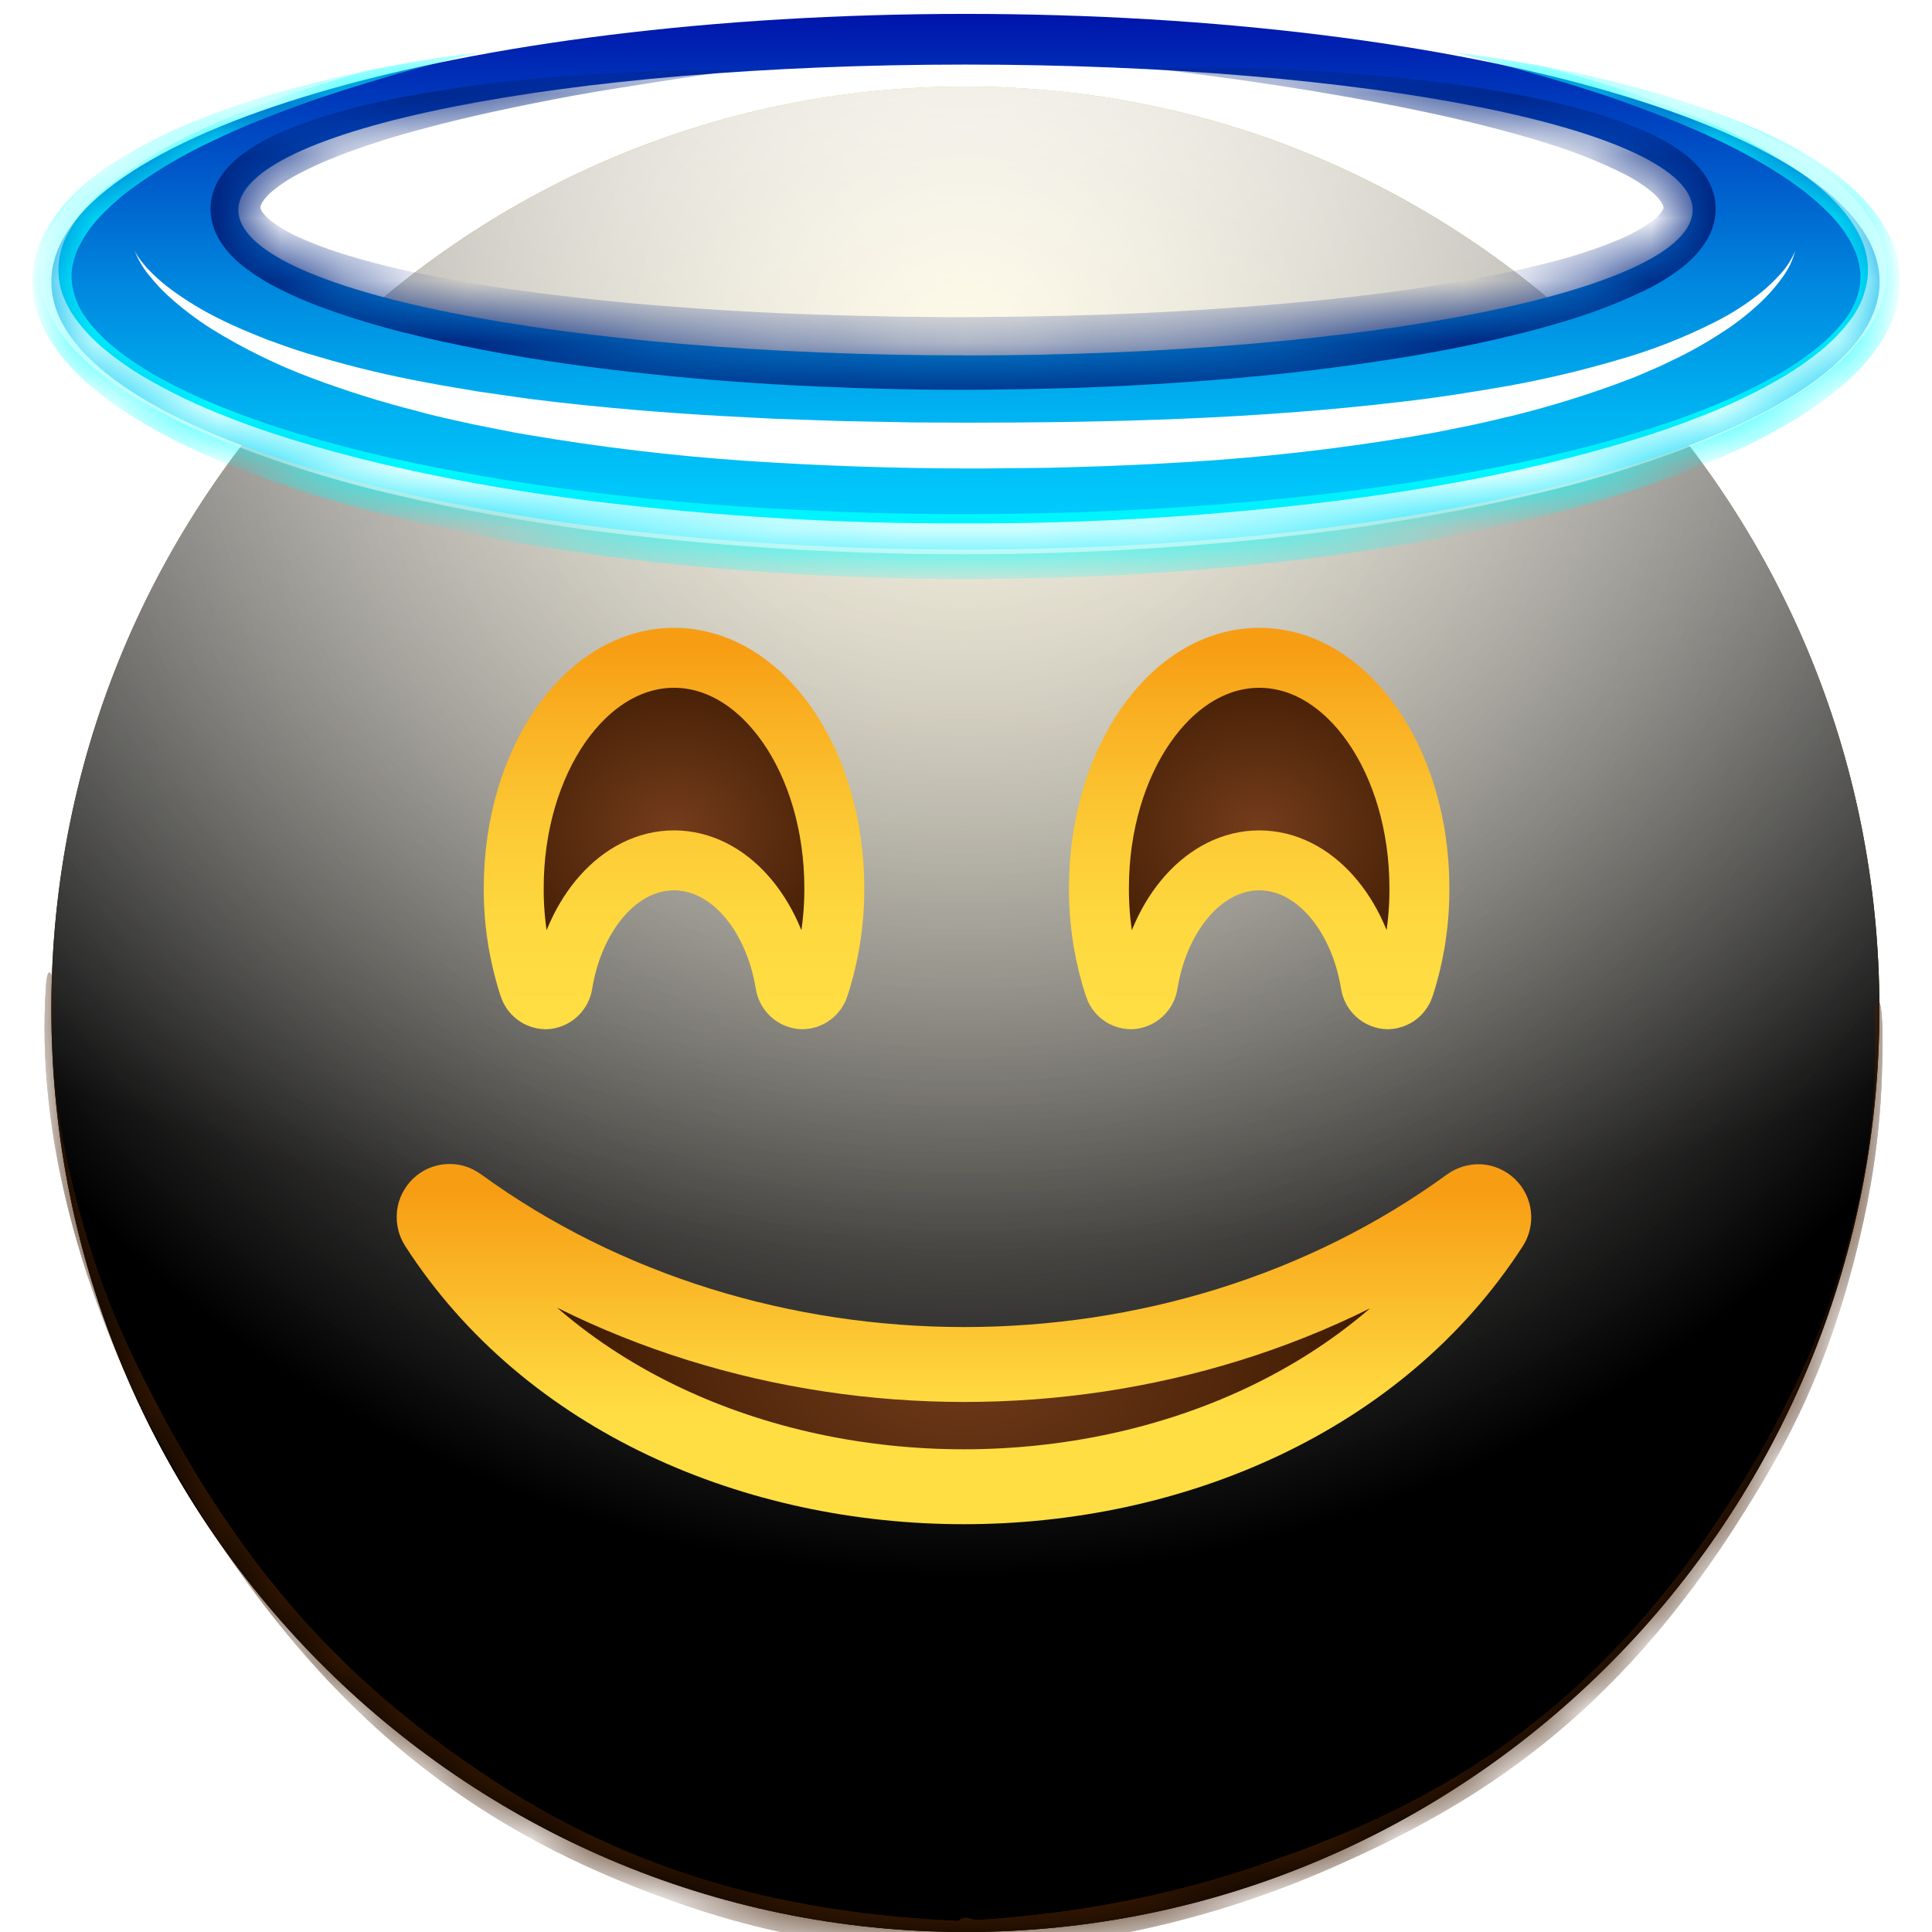 <svg width="31" height="31" viewBox="0 0 31 31" fill="none" xmlns="http://www.w3.org/2000/svg">
<path d="M15.49 31C23.59 31 30.156 24.371 30.156 16.194C30.156 8.017 23.59 1.389 15.49 1.389C7.39 1.389 0.824 8.017 0.824 16.194C0.824 24.371 7.39 31 15.49 31Z" fill="url(#paint0_radial_165_47114)"/>
<g style="mix-blend-mode:soft-light">
<path d="M15.49 31C23.59 31 30.156 24.371 30.156 16.194C30.156 8.017 23.59 1.389 15.49 1.389C7.39 1.389 0.824 8.017 0.824 16.194C0.824 24.371 7.39 31 15.49 31Z" fill="url(#paint1_radial_165_47114)"/>
</g>
<g style="mix-blend-mode:soft-light">
<path d="M15.49 31C23.59 31 30.156 24.371 30.156 16.194C30.156 8.017 23.59 1.389 15.49 1.389C7.39 1.389 0.824 8.017 0.824 16.194C0.824 24.371 7.39 31 15.49 31Z" fill="url(#paint2_radial_165_47114)"/>
</g>
<g style="mix-blend-mode:overlay">
<path d="M15.49 31C23.59 31 30.156 24.371 30.156 16.194C30.156 8.017 23.59 1.389 15.49 1.389C7.39 1.389 0.824 8.017 0.824 16.194C0.824 24.371 7.39 31 15.49 31Z" fill="url(#paint3_radial_165_47114)" fill-opacity="0.7"/>
</g>
<mask id="mask0_165_47114" style="mask-type:alpha" maskUnits="userSpaceOnUse" x="0" y="1" width="31" height="30">
<path d="M15.49 31C23.59 31 30.156 24.371 30.156 16.194C30.156 8.017 23.59 1.389 15.49 1.389C7.39 1.389 0.824 8.017 0.824 16.194C0.824 24.371 7.39 31 15.49 31Z" fill="white"/>
</mask>
<g mask="url(#mask0_165_47114)">
<g filter="url(#filter0_f_165_47114)">
<path d="M0.741 15.772C0.756 15.561 0.825 15.54 0.845 15.754C0.867 15.991 0.824 16.468 0.834 16.756C0.862 17.518 0.978 18.181 1.097 18.72C1.481 20.456 2.014 21.576 2.51 22.524C4.142 25.641 5.93 27.219 7.674 28.409C10.231 30.152 12.808 30.707 15.387 30.824C15.452 30.827 15.463 31.255 15.399 31.311C15.284 31.411 15.141 31.312 15.023 31.308C14.683 31.296 14.344 31.272 14.005 31.236C12.999 31.131 11.993 30.916 10.989 30.57C8.26 29.63 5.317 28.02 2.746 23.486C2.585 23.201 2.424 22.901 2.266 22.578C2.14 22.32 2.014 22.049 1.891 21.76C1.487 20.808 0.544 18.372 0.741 15.772ZM15.389 31.316C15.327 31.317 15.311 30.919 15.37 30.836C15.46 30.711 15.594 30.814 15.688 30.808C16.08 30.783 16.471 30.746 16.862 30.697C17.935 30.561 19.008 30.328 20.077 29.971C22.731 29.084 25.584 27.731 28.085 23.576C28.244 23.312 28.402 23.031 28.558 22.73C29.031 21.813 30.217 19.381 30.08 16.356C30.068 16.101 30.145 15.949 30.179 16.167C30.223 16.446 30.205 17.026 30.193 17.335C30.155 18.325 30.004 19.161 29.845 19.837C29.343 21.978 28.637 23.22 27.99 24.256C25.889 27.626 23.606 28.984 21.387 29.96C19.397 30.836 17.391 31.253 15.389 31.316Z" fill="#401C02"/>
</g>
<g filter="url(#filter1_f_165_47114)">
<path d="M0.741 15.772C0.756 15.561 0.825 15.54 0.845 15.754C0.867 15.991 0.824 16.468 0.834 16.756C0.862 17.518 0.978 18.181 1.097 18.72C1.481 20.456 2.014 21.576 2.51 22.524C4.142 25.641 5.93 27.219 7.674 28.409C10.231 30.152 12.808 30.707 15.387 30.824C15.452 30.827 15.463 31.255 15.399 31.311C15.284 31.411 15.141 31.312 15.023 31.308C14.683 31.296 14.344 31.272 14.005 31.236C12.999 31.131 11.993 30.916 10.989 30.57C8.26 29.63 5.317 28.02 2.746 23.486C2.585 23.201 2.424 22.901 2.266 22.578C2.14 22.32 2.014 22.049 1.891 21.76C1.487 20.808 0.544 18.372 0.741 15.772ZM15.389 31.316C15.327 31.317 15.311 30.919 15.37 30.836C15.46 30.711 15.594 30.814 15.688 30.808C16.08 30.783 16.471 30.746 16.862 30.697C17.935 30.561 19.008 30.328 20.077 29.971C22.731 29.084 25.584 27.731 28.085 23.576C28.244 23.312 28.402 23.031 28.558 22.73C29.031 21.813 30.217 19.381 30.08 16.356C30.068 16.101 30.145 15.949 30.179 16.167C30.223 16.446 30.205 17.026 30.193 17.335C30.155 18.325 30.004 19.161 29.845 19.837C29.343 21.978 28.637 23.22 27.99 24.256C25.889 27.626 23.606 28.984 21.387 29.96C19.397 30.836 17.391 31.253 15.389 31.316Z" fill="#401C02"/>
</g>
</g>
<path d="M23.928 19.671C20.323 25.25 10.603 25.253 7.006 19.666C6.974 19.616 6.961 19.558 6.967 19.499C6.974 19.441 7.001 19.387 7.043 19.347C7.085 19.306 7.14 19.282 7.198 19.278C7.256 19.274 7.313 19.291 7.36 19.325C12.062 22.747 18.872 22.753 23.573 19.33C23.62 19.296 23.678 19.279 23.736 19.282C23.794 19.286 23.849 19.311 23.892 19.351C23.934 19.392 23.961 19.446 23.967 19.505C23.974 19.563 23.96 19.622 23.928 19.671Z" fill="url(#paint4_radial_165_47114)"/>
<path d="M23.928 19.671C20.323 25.25 10.603 25.253 7.006 19.666C6.974 19.616 6.961 19.558 6.967 19.499C6.974 19.441 7.001 19.387 7.043 19.347C7.085 19.306 7.14 19.282 7.198 19.278C7.256 19.274 7.313 19.291 7.36 19.325C12.062 22.747 18.872 22.753 23.573 19.33C23.62 19.296 23.678 19.279 23.736 19.282C23.794 19.286 23.849 19.311 23.892 19.351C23.934 19.392 23.961 19.446 23.967 19.505C23.974 19.563 23.96 19.622 23.928 19.671V19.671Z" stroke="url(#paint5_linear_165_47114)" stroke-width="1.202" stroke-miterlimit="10"/>
<path d="M13.387 14.25C13.389 14.787 13.306 15.32 13.141 15.83C13.124 15.888 13.089 15.939 13.041 15.975C12.994 16.012 12.937 16.032 12.877 16.034C12.809 16.032 12.744 16.005 12.693 15.959C12.643 15.913 12.61 15.85 12.601 15.782C12.414 14.649 11.686 13.805 10.815 13.805C9.944 13.805 9.216 14.649 9.028 15.782C9.019 15.85 8.987 15.913 8.936 15.959C8.886 16.005 8.821 16.032 8.753 16.034C8.693 16.032 8.636 16.012 8.588 15.975C8.541 15.939 8.506 15.888 8.489 15.83C8.324 15.32 8.24 14.787 8.243 14.25C8.243 12.209 9.394 10.555 10.815 10.555C12.235 10.555 13.387 12.209 13.387 14.25Z" fill="url(#paint6_radial_165_47114)"/>
<path d="M13.387 14.25C13.389 14.787 13.306 15.32 13.141 15.83C13.124 15.888 13.089 15.939 13.041 15.975C12.994 16.012 12.937 16.032 12.877 16.034C12.809 16.032 12.744 16.005 12.693 15.959C12.643 15.913 12.61 15.85 12.601 15.782C12.414 14.649 11.686 13.805 10.815 13.805C9.944 13.805 9.216 14.649 9.028 15.782C9.019 15.85 8.987 15.913 8.936 15.959C8.886 16.005 8.821 16.032 8.753 16.034V16.034C8.693 16.032 8.636 16.012 8.588 15.975C8.541 15.939 8.506 15.888 8.489 15.83C8.324 15.32 8.24 14.787 8.243 14.25C8.243 12.209 9.394 10.555 10.815 10.555C12.235 10.555 13.387 12.209 13.387 14.25Z" stroke="url(#paint7_linear_165_47114)" stroke-width="0.962" stroke-miterlimit="10"/>
<path d="M22.775 14.25C22.778 14.787 22.696 15.32 22.532 15.83C22.514 15.888 22.48 15.939 22.432 15.975C22.385 16.012 22.327 16.032 22.268 16.034C22.2 16.032 22.134 16.005 22.084 15.959C22.034 15.913 22.001 15.85 21.992 15.782C21.805 14.649 21.076 13.805 20.206 13.805C19.335 13.805 18.606 14.649 18.419 15.782C18.41 15.85 18.378 15.913 18.327 15.959C18.277 16.005 18.212 16.032 18.143 16.034C18.084 16.032 18.026 16.012 17.979 15.975C17.931 15.939 17.897 15.888 17.88 15.83C17.714 15.32 17.631 14.787 17.633 14.25C17.633 12.209 18.785 10.555 20.206 10.555C21.626 10.555 22.775 12.209 22.775 14.25Z" fill="url(#paint8_radial_165_47114)"/>
<path d="M22.775 14.25C22.778 14.787 22.696 15.32 22.532 15.83C22.514 15.888 22.48 15.939 22.432 15.975C22.385 16.012 22.327 16.032 22.268 16.034C22.2 16.032 22.134 16.005 22.084 15.959C22.034 15.913 22.001 15.85 21.992 15.782C21.805 14.649 21.076 13.805 20.206 13.805C19.335 13.805 18.606 14.649 18.419 15.782C18.41 15.85 18.378 15.913 18.327 15.959C18.277 16.005 18.212 16.032 18.143 16.034C18.084 16.032 18.026 16.012 17.979 15.975C17.931 15.939 17.897 15.888 17.88 15.83C17.714 15.32 17.631 14.787 17.633 14.25C17.633 12.209 18.785 10.555 20.206 10.555C21.626 10.555 22.775 12.209 22.775 14.25Z" fill="url(#paint9_radial_165_47114)"/>
<path d="M22.775 14.25C22.778 14.787 22.696 15.32 22.532 15.83C22.514 15.888 22.48 15.939 22.432 15.975C22.385 16.012 22.327 16.032 22.268 16.034C22.2 16.032 22.134 16.005 22.084 15.959C22.034 15.913 22.001 15.85 21.992 15.782C21.805 14.649 21.076 13.805 20.206 13.805C19.335 13.805 18.606 14.649 18.419 15.782C18.41 15.85 18.378 15.913 18.327 15.959C18.277 16.005 18.212 16.032 18.143 16.034V16.034C18.084 16.032 18.026 16.012 17.979 15.975C17.931 15.939 17.897 15.888 17.88 15.83C17.714 15.32 17.631 14.787 17.633 14.25C17.633 12.209 18.785 10.555 20.206 10.555C21.626 10.555 22.775 12.209 22.775 14.25Z" stroke="url(#paint10_linear_165_47114)" stroke-width="0.962" stroke-miterlimit="10"/>
<path d="M15.492 0.223C7.391 0.223 0.824 2.145 0.824 4.52C0.824 6.894 7.392 8.817 15.492 8.817C23.592 8.817 30.159 6.894 30.159 4.52C30.159 2.145 23.593 0.223 15.492 0.223ZM15.492 5.702C9.046 5.702 3.825 4.658 3.825 3.369C3.825 2.08 9.048 1.036 15.492 1.036C21.936 1.036 27.159 2.08 27.159 3.369C27.159 4.658 21.938 5.703 15.492 5.703V5.702Z" fill="url(#paint11_linear_165_47114)"/>
<mask id="mask1_165_47114" style="mask-type:alpha" maskUnits="userSpaceOnUse" x="0" y="0" width="31" height="9">
<path d="M15.492 0.223C7.391 0.223 0.824 2.145 0.824 4.52C0.824 6.894 7.392 8.817 15.492 8.817C23.592 8.817 30.159 6.894 30.159 4.52C30.159 2.145 23.593 0.223 15.492 0.223ZM15.492 5.702C9.046 5.702 3.825 4.658 3.825 3.369C3.825 2.08 9.048 1.036 15.492 1.036C21.936 1.036 27.159 2.08 27.159 3.369C27.159 4.658 21.938 5.703 15.492 5.703V5.702Z" fill="url(#paint12_linear_165_47114)"/>
</mask>
<g mask="url(#mask1_165_47114)">
<g filter="url(#filter2_f_165_47114)">
<path d="M2.162 4.027C2.196 4.093 2.237 4.155 2.284 4.212C2.306 4.24 2.331 4.267 2.355 4.296C2.379 4.324 2.405 4.348 2.43 4.374C2.533 4.477 2.644 4.571 2.762 4.657C2.996 4.828 3.244 4.979 3.504 5.107C3.762 5.239 4.031 5.348 4.3 5.455C4.436 5.504 4.572 5.553 4.709 5.6C4.847 5.646 4.985 5.689 5.125 5.728C5.681 5.893 6.246 6.027 6.816 6.132C7.101 6.189 7.389 6.232 7.674 6.282L8.106 6.344C8.249 6.364 8.393 6.386 8.537 6.405C9.693 6.55 10.852 6.641 12.016 6.698L12.453 6.72L12.889 6.735C13.181 6.744 13.472 6.758 13.764 6.761L14.638 6.778L15.514 6.782C17.848 6.782 20.184 6.721 22.493 6.446C23.071 6.381 23.644 6.288 24.216 6.189C24.786 6.085 25.351 5.952 25.908 5.79C26.465 5.635 27.006 5.426 27.523 5.164C27.782 5.034 28.026 4.877 28.253 4.696C28.366 4.605 28.471 4.504 28.569 4.396C28.668 4.288 28.747 4.163 28.804 4.027C28.766 4.173 28.702 4.309 28.614 4.431C28.527 4.554 28.431 4.67 28.326 4.777C28.113 4.989 27.878 5.177 27.625 5.338C27.375 5.502 27.113 5.649 26.843 5.777L26.641 5.874L26.436 5.963C26.367 5.992 26.299 6.024 26.23 6.051L26.021 6.131C25.464 6.338 24.895 6.514 24.319 6.659C24.03 6.727 23.742 6.799 23.451 6.855L23.015 6.942L22.576 7.018C21.408 7.21 20.231 7.342 19.049 7.414C18.46 7.45 17.87 7.478 17.281 7.494L16.838 7.506L16.396 7.511C16.102 7.511 15.807 7.52 15.512 7.517C14.333 7.515 13.154 7.474 11.975 7.395C10.794 7.314 9.619 7.174 8.452 6.974C8.306 6.951 8.16 6.922 8.015 6.893L7.579 6.806C7.289 6.739 6.999 6.683 6.713 6.601C6.136 6.455 5.568 6.278 5.01 6.069C4.451 5.861 3.914 5.598 3.405 5.284C3.152 5.125 2.913 4.943 2.692 4.741C2.582 4.64 2.481 4.53 2.388 4.412C2.292 4.297 2.216 4.167 2.162 4.027V4.027Z" fill="white"/>
</g>
</g>
<mask id="mask2_165_47114" style="mask-type:alpha" maskUnits="userSpaceOnUse" x="0" y="0" width="31" height="9">
<path d="M15.492 0.223C7.391 0.223 0.824 2.145 0.824 4.52C0.824 6.894 7.392 8.817 15.492 8.817C23.592 8.817 30.159 6.894 30.159 4.52C30.159 2.145 23.593 0.223 15.492 0.223ZM15.492 5.702C9.046 5.702 3.825 4.658 3.825 3.369C3.825 2.08 9.048 1.036 15.492 1.036C21.936 1.036 27.159 2.08 27.159 3.369C27.159 4.658 21.938 5.703 15.492 5.703V5.702Z" fill="black"/>
</mask>
<g mask="url(#mask2_165_47114)">
<g filter="url(#filter3_f_165_47114)">
<g style="mix-blend-mode:multiply">
<path style="mix-blend-mode:multiply" d="M18.438 1.088C18.883 1.078 19.324 1.082 19.766 1.088C20.209 1.094 20.652 1.116 21.095 1.14C21.982 1.189 22.867 1.276 23.751 1.413C24.193 1.483 24.634 1.568 25.075 1.676C25.295 1.728 25.515 1.79 25.735 1.86C25.958 1.93 26.178 2.012 26.393 2.105C26.626 2.204 26.846 2.332 27.048 2.487C27.168 2.58 27.273 2.692 27.36 2.817C27.411 2.893 27.452 2.976 27.482 3.062C27.515 3.161 27.53 3.265 27.529 3.369C27.526 3.472 27.507 3.574 27.473 3.671C27.441 3.756 27.399 3.837 27.348 3.912C27.263 4.037 27.16 4.15 27.044 4.247C26.845 4.408 26.627 4.546 26.396 4.657C25.974 4.861 25.535 5.029 25.086 5.161C24.647 5.294 24.207 5.401 23.766 5.498C22.883 5.69 21.996 5.824 21.108 5.934C20.22 6.044 19.327 6.116 18.437 6.169C17.547 6.223 16.655 6.245 15.761 6.253C14.868 6.261 13.979 6.239 13.086 6.2C12.193 6.161 11.305 6.095 10.416 6C9.527 5.905 8.643 5.786 7.76 5.616C6.876 5.445 5.996 5.242 5.123 4.916C4.901 4.833 4.683 4.738 4.472 4.63C4.242 4.517 4.027 4.377 3.83 4.213C3.713 4.112 3.612 3.995 3.529 3.864C3.425 3.7 3.372 3.507 3.378 3.312C3.383 3.211 3.405 3.113 3.443 3.02C3.476 2.938 3.519 2.86 3.572 2.789C3.661 2.671 3.767 2.566 3.885 2.477C4.088 2.33 4.307 2.206 4.537 2.109C4.752 2.017 4.971 1.936 5.194 1.868C5.628 1.737 6.068 1.63 6.514 1.547C7.391 1.385 8.277 1.274 9.166 1.214C9.61 1.182 10.053 1.158 10.495 1.143C10.938 1.132 11.38 1.122 11.823 1.127C11.384 1.189 10.947 1.25 10.511 1.32C10.075 1.389 9.641 1.455 9.206 1.534C8.341 1.696 7.48 1.872 6.641 2.106C6.226 2.218 5.816 2.352 5.414 2.507C5.216 2.586 5.023 2.669 4.842 2.763C4.669 2.849 4.507 2.954 4.358 3.077C4.301 3.125 4.252 3.181 4.21 3.243C4.181 3.294 4.175 3.325 4.179 3.339C4.186 3.367 4.199 3.393 4.218 3.415C4.26 3.469 4.31 3.517 4.365 3.558C4.516 3.668 4.679 3.76 4.851 3.832C5.039 3.914 5.231 3.987 5.426 4.05C5.831 4.179 6.242 4.287 6.658 4.371C7.078 4.461 7.504 4.537 7.932 4.602C8.789 4.73 9.653 4.827 10.522 4.899C11.391 4.97 12.263 5.021 13.137 5.049C14.011 5.077 14.885 5.094 15.759 5.087C16.634 5.08 17.507 5.062 18.379 5.021C19.252 4.98 20.122 4.919 20.989 4.836C21.856 4.754 22.717 4.643 23.566 4.491C23.991 4.415 24.412 4.326 24.823 4.221C25.227 4.123 25.623 3.993 26.006 3.832C26.178 3.758 26.341 3.667 26.493 3.56C26.55 3.519 26.602 3.472 26.646 3.418C26.659 3.402 26.671 3.385 26.681 3.367C26.684 3.355 26.691 3.348 26.691 3.342C26.693 3.334 26.693 3.326 26.691 3.318C26.686 3.3 26.679 3.283 26.67 3.266C26.634 3.207 26.59 3.154 26.539 3.108C26.394 2.985 26.236 2.88 26.067 2.795C25.689 2.606 25.297 2.448 24.895 2.323C24.486 2.189 24.066 2.078 23.642 1.973C22.793 1.766 21.929 1.605 21.06 1.46C20.626 1.389 20.19 1.323 19.753 1.262C19.316 1.202 18.877 1.143 18.438 1.088Z" fill="url(#paint13_linear_165_47114)"/>
</g>
</g>
</g>
<mask id="mask3_165_47114" style="mask-type:alpha" maskUnits="userSpaceOnUse" x="0" y="0" width="31" height="9">
<path d="M15.492 0.223C7.391 0.223 0.824 2.145 0.824 4.52C0.824 6.894 7.392 8.817 15.492 8.817C23.592 8.817 30.159 6.894 30.159 4.52C30.159 2.145 23.593 0.223 15.492 0.223ZM15.492 5.702C9.046 5.702 3.825 4.658 3.825 3.369C3.825 2.08 9.048 1.036 15.492 1.036C21.936 1.036 27.159 2.08 27.159 3.369C27.159 4.658 21.938 5.703 15.492 5.703V5.702Z" fill="black"/>
</mask>
<g mask="url(#mask3_165_47114)">
<g filter="url(#filter4_f_165_47114)">
<g style="mix-blend-mode:screen">
<g style="mix-blend-mode:screen">
<path d="M7.695 0.838C7.209 0.961 6.717 1.083 6.236 1.226C5.754 1.368 5.271 1.517 4.801 1.688C4.33 1.859 3.864 2.043 3.418 2.258C2.973 2.464 2.549 2.712 2.15 2.999C1.958 3.138 1.779 3.294 1.614 3.465C1.461 3.623 1.336 3.807 1.243 4.007C1.231 4.03 1.222 4.054 1.215 4.079L1.189 4.153L1.172 4.225L1.163 4.261L1.158 4.297L1.148 4.369V4.441V4.477L1.152 4.513C1.153 4.536 1.155 4.559 1.159 4.583C1.193 4.781 1.274 4.968 1.397 5.127C1.65 5.47 2.034 5.755 2.442 5.995C2.862 6.234 3.301 6.439 3.754 6.608C4.209 6.784 4.678 6.933 5.152 7.065C5.626 7.197 6.107 7.316 6.591 7.419C7.561 7.623 8.543 7.782 9.53 7.903C10.517 8.024 11.51 8.112 12.504 8.166C13.499 8.22 14.496 8.252 15.493 8.25C16.49 8.248 17.487 8.224 18.482 8.166C19.477 8.109 20.469 8.023 21.457 7.904C22.444 7.784 23.426 7.624 24.395 7.421C24.881 7.317 25.36 7.201 25.835 7.068C26.309 6.934 26.779 6.787 27.233 6.613C27.686 6.443 28.125 6.238 28.546 5.999C28.749 5.882 28.943 5.751 29.127 5.605C29.303 5.47 29.462 5.312 29.598 5.135C29.722 4.977 29.805 4.791 29.841 4.592L29.848 4.557V4.522C29.85 4.498 29.851 4.474 29.851 4.451V4.379C29.851 4.355 29.844 4.331 29.841 4.307C29.835 4.258 29.826 4.21 29.812 4.163C29.808 4.139 29.796 4.115 29.789 4.091C29.781 4.066 29.772 4.042 29.762 4.019C29.672 3.818 29.548 3.635 29.397 3.476C29.234 3.304 29.056 3.148 28.866 3.009C28.67 2.864 28.466 2.73 28.254 2.61C28.042 2.487 27.823 2.371 27.599 2.265C27.152 2.05 26.687 1.867 26.217 1.694C25.748 1.52 25.269 1.37 24.782 1.23C24.296 1.09 23.812 0.961 23.323 0.838C23.824 0.899 24.323 0.982 24.82 1.074C25.317 1.166 25.81 1.285 26.302 1.417C26.796 1.548 27.282 1.707 27.757 1.893C27.996 1.986 28.232 2.089 28.465 2.2C28.701 2.314 28.93 2.441 29.151 2.582C29.379 2.726 29.592 2.892 29.789 3.077C29.999 3.273 30.174 3.503 30.307 3.759C30.448 4.039 30.508 4.355 30.478 4.669C30.442 4.976 30.332 5.27 30.158 5.524C29.998 5.76 29.807 5.973 29.592 6.158C29.387 6.336 29.169 6.498 28.94 6.644C28.495 6.924 28.027 7.167 27.542 7.369C26.588 7.764 25.604 8.081 24.6 8.316C23.604 8.561 22.597 8.737 21.588 8.882C20.579 9.027 19.564 9.124 18.548 9.193C17.532 9.262 16.515 9.289 15.497 9.291C14.48 9.292 13.463 9.257 12.447 9.191C11.431 9.125 10.417 9.023 9.406 8.88C8.396 8.736 7.39 8.554 6.395 8.311C5.391 8.076 4.407 7.76 3.454 7.365C2.968 7.163 2.5 6.919 2.055 6.638C1.827 6.492 1.609 6.329 1.404 6.15C1.352 6.106 1.302 6.057 1.252 6.009C1.201 5.962 1.153 5.91 1.107 5.855C1.009 5.748 0.921 5.634 0.842 5.513C0.758 5.387 0.688 5.252 0.633 5.111C0.576 4.964 0.54 4.811 0.526 4.654C0.5 4.34 0.563 4.026 0.708 3.748C0.843 3.495 1.019 3.266 1.229 3.072C1.427 2.889 1.641 2.724 1.868 2.581C2.31 2.306 2.776 2.074 3.261 1.889C3.736 1.703 4.222 1.544 4.715 1.414C5.206 1.282 5.701 1.168 6.197 1.074C6.693 0.979 7.193 0.899 7.695 0.838Z" fill="#00FFFF"/>
</g>
</g>
</g>
</g>
<mask id="mask4_165_47114" style="mask-type:alpha" maskUnits="userSpaceOnUse" x="0" y="0" width="31" height="9">
<path d="M15.492 0.223C7.391 0.223 0.824 2.145 0.824 4.52C0.824 6.894 7.392 8.817 15.492 8.817C23.592 8.817 30.159 6.894 30.159 4.52C30.159 2.145 23.593 0.223 15.492 0.223ZM15.492 5.702C9.046 5.702 3.825 4.658 3.825 3.369C3.825 2.08 9.048 1.036 15.492 1.036C21.936 1.036 27.159 2.08 27.159 3.369C27.159 4.658 21.938 5.703 15.492 5.703V5.702Z" fill="url(#paint14_linear_165_47114)"/>
</mask>
<g mask="url(#mask4_165_47114)">
<g filter="url(#filter5_f_165_47114)">
<path d="M7.647 0.713C7.154 0.817 6.661 0.931 6.175 1.06C5.688 1.189 5.202 1.33 4.729 1.49C4.256 1.65 3.783 1.827 3.33 2.035C2.875 2.235 2.439 2.479 2.028 2.763C1.827 2.903 1.639 3.061 1.466 3.235C1.298 3.403 1.158 3.598 1.054 3.813C0.956 4.019 0.919 4.249 0.945 4.476C0.959 4.588 0.989 4.698 1.035 4.801C1.08 4.908 1.137 5.009 1.204 5.103C1.344 5.297 1.51 5.47 1.695 5.62C1.884 5.775 2.084 5.915 2.293 6.04C2.721 6.291 3.169 6.506 3.631 6.684C4.093 6.868 4.567 7.022 5.046 7.16C5.525 7.298 6.01 7.421 6.498 7.528C7.471 7.744 8.463 7.908 9.456 8.034C11.445 8.283 13.448 8.405 15.452 8.398C17.457 8.405 19.46 8.284 21.449 8.035C22.443 7.909 23.432 7.747 24.408 7.531C24.894 7.423 25.378 7.3 25.859 7.162C26.338 7.024 26.813 6.87 27.275 6.687C27.737 6.511 28.185 6.296 28.613 6.046C28.822 5.922 29.023 5.782 29.212 5.628C29.398 5.478 29.564 5.305 29.706 5.113C29.841 4.929 29.929 4.715 29.963 4.488C29.992 4.262 29.956 4.032 29.86 3.825C29.758 3.61 29.62 3.414 29.452 3.245C29.28 3.07 29.092 2.912 28.892 2.771C28.689 2.627 28.479 2.495 28.261 2.377C28.043 2.254 27.82 2.144 27.592 2.041C27.137 1.833 26.667 1.658 26.194 1.495C25.721 1.332 25.235 1.192 24.749 1.065C24.262 0.938 23.772 0.82 23.279 0.717C23.776 0.796 24.272 0.887 24.766 0.993C25.26 1.1 25.748 1.224 26.234 1.367C26.721 1.507 27.201 1.675 27.669 1.868C27.905 1.964 28.136 2.071 28.364 2.187C28.593 2.302 28.816 2.432 29.03 2.574C29.247 2.718 29.451 2.882 29.638 3.065C29.832 3.251 29.993 3.469 30.115 3.71C30.24 3.964 30.291 4.248 30.262 4.529C30.226 4.808 30.123 5.073 29.962 5.302C29.81 5.523 29.628 5.722 29.423 5.893C29.224 6.063 29.012 6.216 28.79 6.354C28.35 6.623 27.89 6.855 27.413 7.048C26.467 7.43 25.492 7.733 24.498 7.956C23.509 8.187 22.51 8.363 21.506 8.502C19.498 8.765 17.474 8.896 15.449 8.894C13.424 8.895 11.401 8.764 9.393 8.499C8.389 8.359 7.39 8.183 6.4 7.952C5.406 7.727 4.431 7.42 3.485 7.036C3.009 6.843 2.549 6.61 2.109 6.342C1.887 6.204 1.676 6.049 1.477 5.879C1.426 5.837 1.379 5.791 1.33 5.746C1.282 5.701 1.235 5.653 1.189 5.603C1.097 5.503 1.013 5.397 0.938 5.285C0.861 5.17 0.796 5.046 0.746 4.917C0.694 4.787 0.661 4.65 0.648 4.51C0.622 4.228 0.676 3.944 0.803 3.692C0.927 3.452 1.089 3.235 1.284 3.05C1.471 2.869 1.675 2.707 1.892 2.564C2.324 2.287 2.78 2.052 3.256 1.861C3.725 1.669 4.205 1.502 4.692 1.361C5.178 1.219 5.668 1.095 6.16 0.989C6.653 0.883 7.148 0.791 7.647 0.713Z" fill="white"/>
</g>
</g>
<defs>
<filter id="filter0_f_165_47114" x="-11.309" y="3.581" width="53.538" height="39.797" filterUnits="userSpaceOnUse" color-interpolation-filters="sRGB">
<feFlood flood-opacity="0" result="BackgroundImageFix"/>
<feBlend mode="normal" in="SourceGraphic" in2="BackgroundImageFix" result="shape"/>
<feGaussianBlur stdDeviation="6.011" result="effect1_foregroundBlur_165_47114"/>
</filter>
<filter id="filter1_f_165_47114" x="-18.522" y="-3.633" width="67.966" height="54.224" filterUnits="userSpaceOnUse" color-interpolation-filters="sRGB">
<feFlood flood-opacity="0" result="BackgroundImageFix"/>
<feBlend mode="normal" in="SourceGraphic" in2="BackgroundImageFix" result="shape"/>
<feGaussianBlur stdDeviation="9.618" result="effect1_foregroundBlur_165_47114"/>
</filter>
<filter id="filter2_f_165_47114" x="-5.532" y="-3.667" width="42.031" height="18.879" filterUnits="userSpaceOnUse" color-interpolation-filters="sRGB">
<feFlood flood-opacity="0" result="BackgroundImageFix"/>
<feBlend mode="normal" in="SourceGraphic" in2="BackgroundImageFix" result="shape"/>
<feGaussianBlur stdDeviation="3.847" result="effect1_foregroundBlur_165_47114"/>
</filter>
<filter id="filter3_f_165_47114" x="-6.24" y="-8.536" width="43.387" height="24.41" filterUnits="userSpaceOnUse" color-interpolation-filters="sRGB">
<feFlood flood-opacity="0" result="BackgroundImageFix"/>
<feBlend mode="normal" in="SourceGraphic" in2="BackgroundImageFix" result="shape"/>
<feGaussianBlur stdDeviation="4.809" result="effect1_foregroundBlur_165_47114"/>
</filter>
<filter id="filter4_f_165_47114" x="-13.907" y="-13.589" width="58.82" height="37.307" filterUnits="userSpaceOnUse" color-interpolation-filters="sRGB">
<feFlood flood-opacity="0" result="BackgroundImageFix"/>
<feBlend mode="normal" in="SourceGraphic" in2="BackgroundImageFix" result="shape"/>
<feGaussianBlur stdDeviation="7.214" result="effect1_foregroundBlur_165_47114"/>
</filter>
<filter id="filter5_f_165_47114" x="-8.976" y="-8.905" width="48.864" height="27.418" filterUnits="userSpaceOnUse" color-interpolation-filters="sRGB">
<feFlood flood-opacity="0" result="BackgroundImageFix"/>
<feBlend mode="normal" in="SourceGraphic" in2="BackgroundImageFix" result="shape"/>
<feGaussianBlur stdDeviation="4.809" result="effect1_foregroundBlur_165_47114"/>
</filter>
<radialGradient id="paint0_radial_165_47114" cx="0" cy="0" r="1" gradientUnits="userSpaceOnUse" gradientTransform="translate(15.479 1.389) rotate(90) scale(29.589 29.31)">
<stop stop-color="#FFDE43"/>
<stop offset="1" stop-color="#FFBC00"/>
</radialGradient>
<radialGradient id="paint1_radial_165_47114" cx="0" cy="0" r="1" gradientUnits="userSpaceOnUse" gradientTransform="translate(15.479 5.348) rotate(90) scale(25.63 25.387)">
<stop stop-color="white" stop-opacity="0.5"/>
<stop offset="0.782"/>
</radialGradient>
<radialGradient id="paint2_radial_165_47114" cx="0" cy="0" r="1" gradientUnits="userSpaceOnUse" gradientTransform="translate(15.479 5.348) rotate(90) scale(25.63 25.387)">
<stop stop-color="white" stop-opacity="0.5"/>
<stop offset="0.782"/>
</radialGradient>
<radialGradient id="paint3_radial_165_47114" cx="0" cy="0" r="1" gradientUnits="userSpaceOnUse" gradientTransform="translate(15.479 -1.834) rotate(90) scale(32.812 43.954)">
<stop offset="0.092" stop-color="white"/>
<stop offset="0.67" stop-color="white" stop-opacity="0"/>
</radialGradient>
<radialGradient id="paint4_radial_165_47114" cx="0" cy="0" r="1" gradientUnits="userSpaceOnUse" gradientTransform="translate(15.467 21.557) scale(6.417 4.624)">
<stop stop-color="#743C1C"/>
<stop offset="1" stop-color="#401C02"/>
</radialGradient>
<linearGradient id="paint5_linear_165_47114" x1="15.467" y1="23.985" x2="15.467" y2="19.13" gradientUnits="userSpaceOnUse">
<stop offset="0.266" stop-color="#FFDE43"/>
<stop offset="1" stop-color="#F79D14"/>
</linearGradient>
<radialGradient id="paint6_radial_165_47114" cx="0" cy="0" r="1" gradientUnits="userSpaceOnUse" gradientTransform="translate(10.811 13.292) scale(3.279 2.744)">
<stop stop-color="#743C1C"/>
<stop offset="1" stop-color="#401C02"/>
</radialGradient>
<linearGradient id="paint7_linear_165_47114" x1="10.815" y1="16.188" x2="10.815" y2="10.378" gradientUnits="userSpaceOnUse">
<stop stop-color="#FFDE43"/>
<stop offset="0.22" stop-color="#FED93F"/>
<stop offset="0.51" stop-color="#FCC934"/>
<stop offset="0.82" stop-color="#F9AF21"/>
<stop offset="1" stop-color="#F79D14"/>
</linearGradient>
<radialGradient id="paint8_radial_165_47114" cx="0" cy="0" r="1" gradientUnits="userSpaceOnUse" gradientTransform="translate(2985.25 3911.61) scale(214.143 248.736)">
<stop stop-color="#743C1C"/>
<stop offset="1" stop-color="#401C02"/>
</radialGradient>
<radialGradient id="paint9_radial_165_47114" cx="0" cy="0" r="1" gradientUnits="userSpaceOnUse" gradientTransform="translate(20.201 13.292) scale(3.277 2.744)">
<stop stop-color="#743C1C"/>
<stop offset="1" stop-color="#401C02"/>
</radialGradient>
<linearGradient id="paint10_linear_165_47114" x1="20.204" y1="16.188" x2="20.204" y2="10.378" gradientUnits="userSpaceOnUse">
<stop stop-color="#FFDE43"/>
<stop offset="0.22" stop-color="#FED93F"/>
<stop offset="0.51" stop-color="#FCC934"/>
<stop offset="0.82" stop-color="#F9AF21"/>
<stop offset="1" stop-color="#F79D14"/>
</linearGradient>
<linearGradient id="paint11_linear_165_47114" x1="15.492" y1="8.813" x2="15.492" y2="0.224" gradientUnits="userSpaceOnUse">
<stop stop-color="#00CFFE"/>
<stop offset="0.11" stop-color="#00C6FA"/>
<stop offset="0.28" stop-color="#00AEEF"/>
<stop offset="0.5" stop-color="#0086DE"/>
<stop offset="0.75" stop-color="#004FC5"/>
<stop offset="1" stop-color="#0014AB"/>
</linearGradient>
<linearGradient id="paint12_linear_165_47114" x1="15.492" y1="8.813" x2="15.492" y2="0.224" gradientUnits="userSpaceOnUse">
<stop stop-color="#00CFFE"/>
<stop offset="0.11" stop-color="#00C6FA"/>
<stop offset="0.28" stop-color="#00AEEF"/>
<stop offset="0.5" stop-color="#0086DE"/>
<stop offset="0.75" stop-color="#004FC5"/>
<stop offset="1" stop-color="#0014AB"/>
</linearGradient>
<linearGradient id="paint13_linear_165_47114" x1="15.453" y1="6.253" x2="15.453" y2="0.505" gradientUnits="userSpaceOnUse">
<stop stop-color="#002480"/>
<stop offset="1" stop-color="#002480"/>
</linearGradient>
<linearGradient id="paint14_linear_165_47114" x1="15.492" y1="8.813" x2="15.492" y2="0.224" gradientUnits="userSpaceOnUse">
<stop stop-color="#00CFFE"/>
<stop offset="0.11" stop-color="#00C6FA"/>
<stop offset="0.28" stop-color="#00AEEF"/>
<stop offset="0.5" stop-color="#0086DE"/>
<stop offset="0.75" stop-color="#004FC5"/>
<stop offset="1" stop-color="#0014AB"/>
</linearGradient>
</defs>
</svg>
